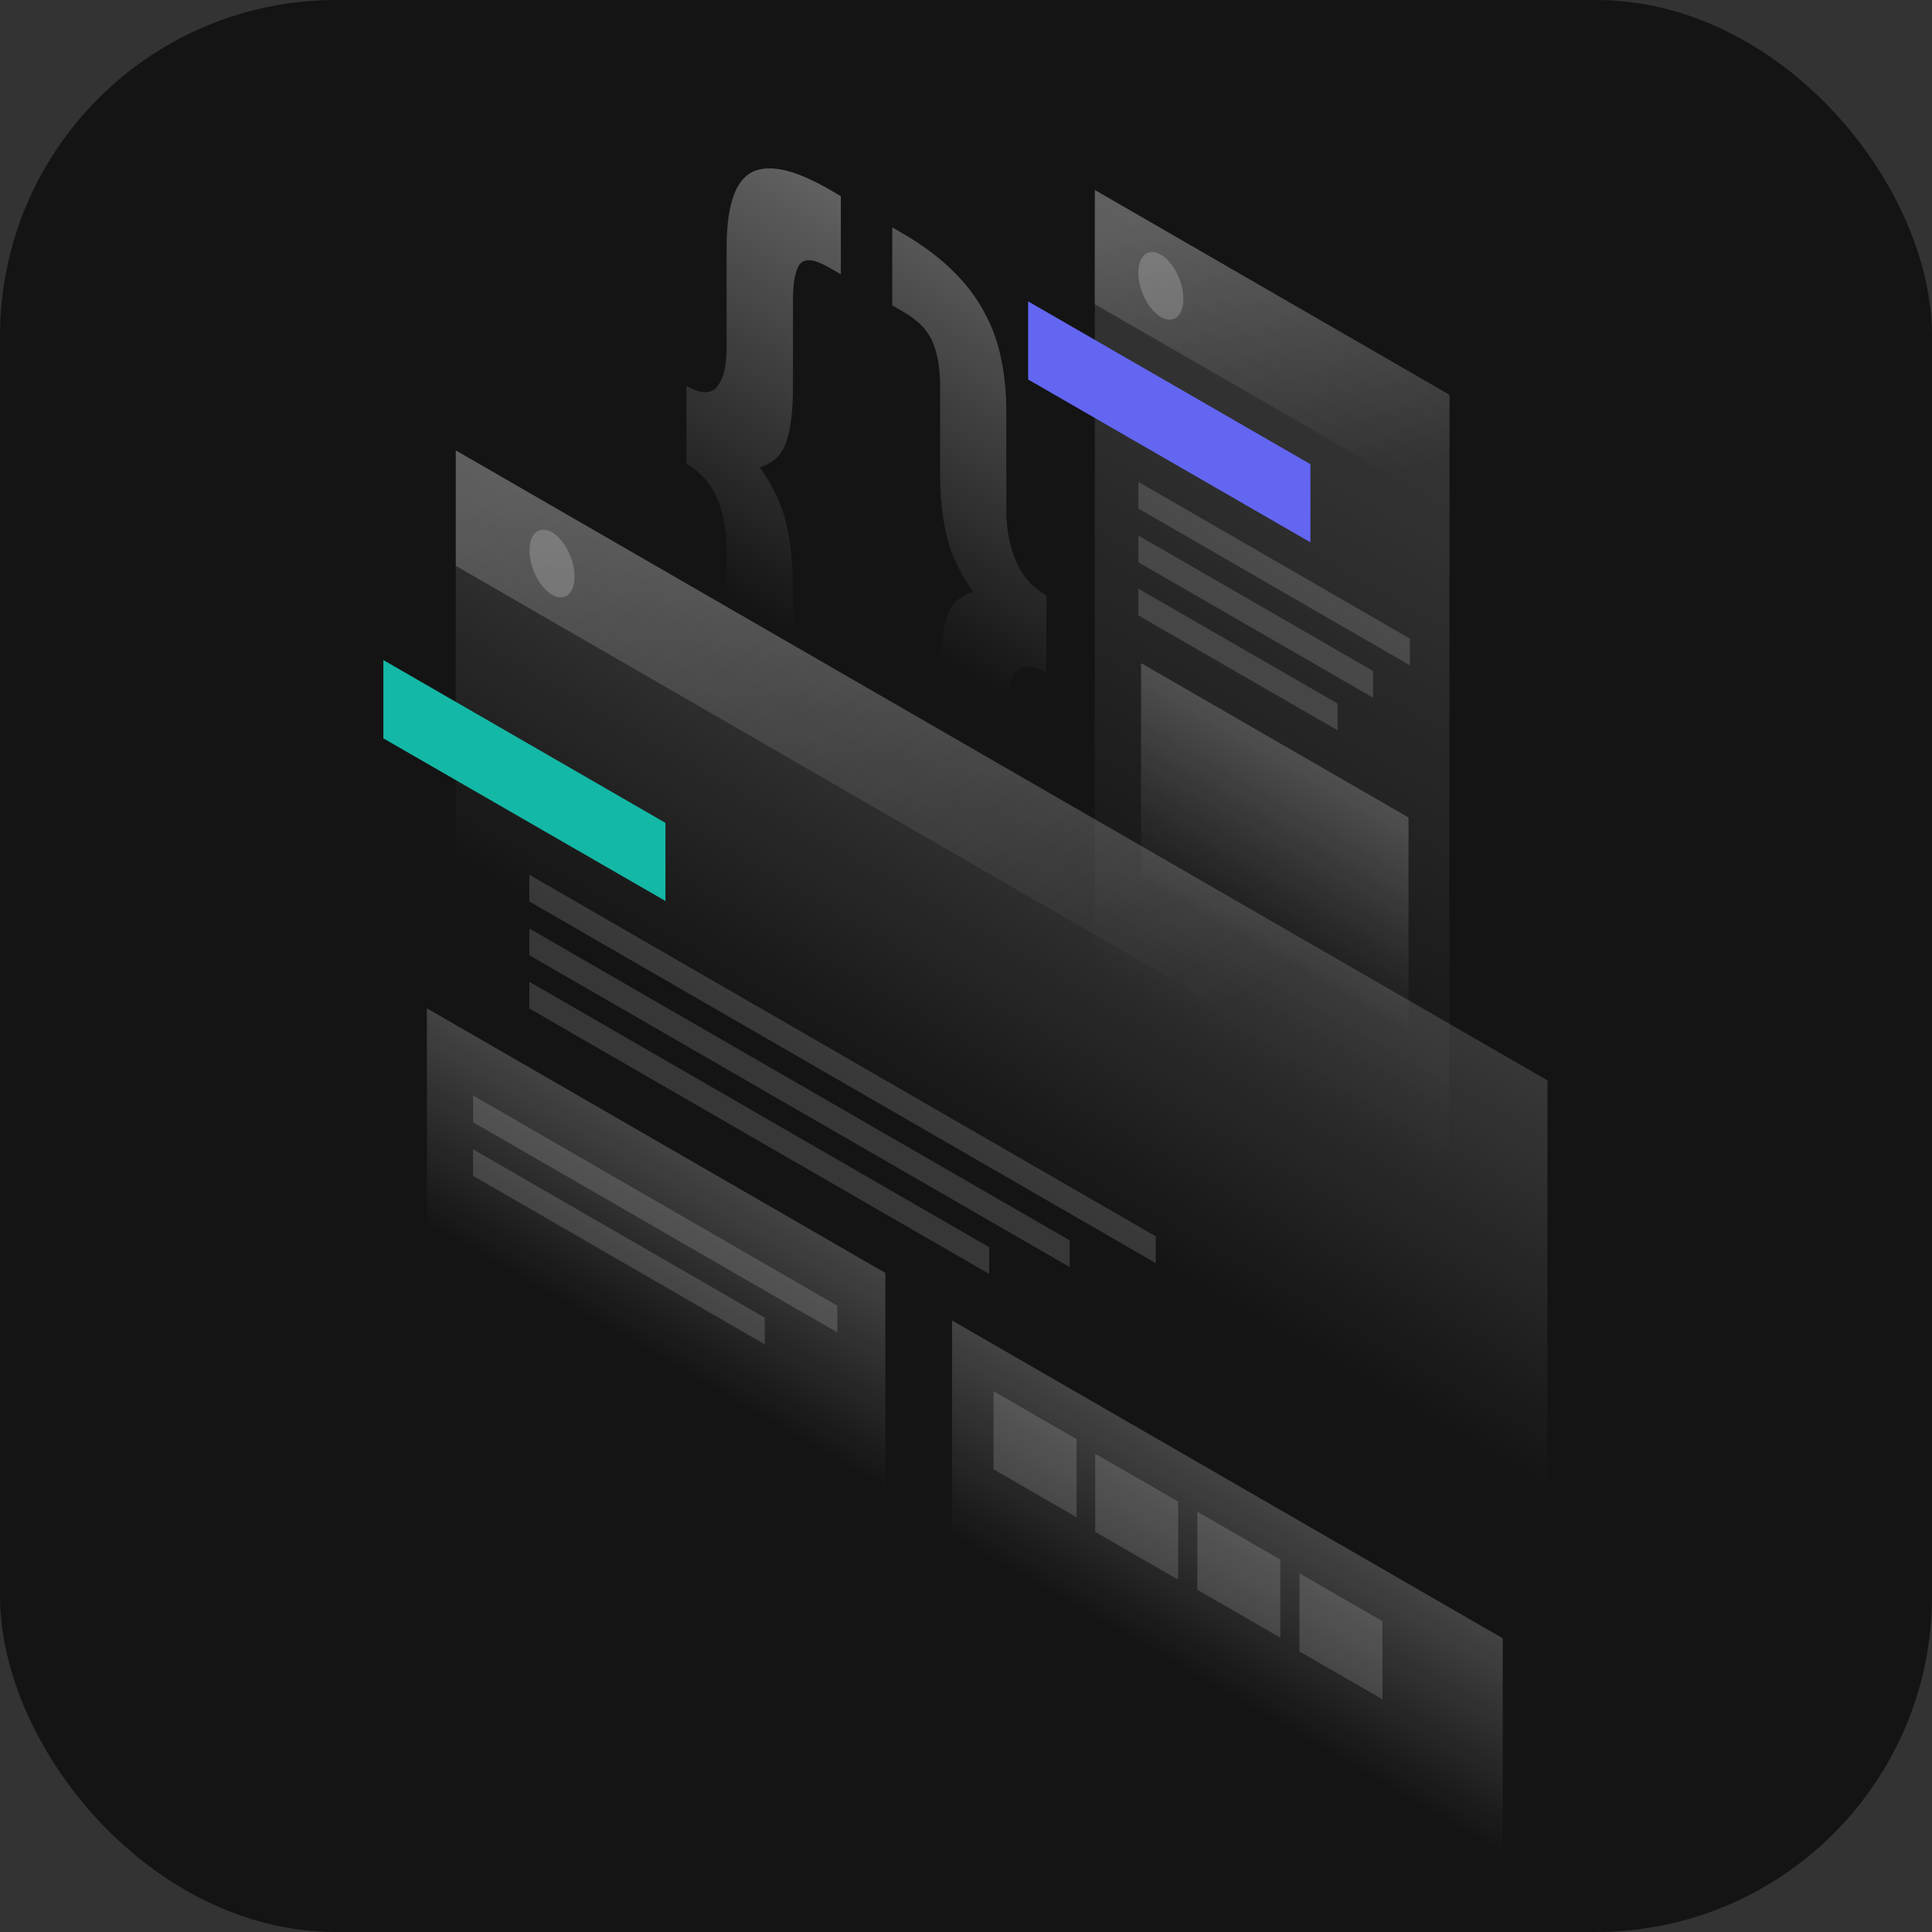 <svg width="1150" height="1150" viewBox="0 0 1150 1150" fill="none" xmlns="http://www.w3.org/2000/svg">
<rect x="0" y="0" width="1150" height="1150" fill="#333333" stroke="none"/>
<rect width="1150" height="1150" rx="200" fill="#141414"/>
<path opacity="0.4" d="M622.8 400.6C614.3 395.7 608.2 395.6 604.5 400.2C600.7 404.8 598.9 412.6 598.9 423.5V482.5C598.9 493.7 597.9 503 595.8 510.4C593.7 518.1 590.2 523.5 585.4 526.7C580.7 530 574.3 530.8 566.2 529.3C558.3 527.9 548.4 523.7 536.6 516.9L531 513.6V467.1L538.1 471.2C546.6 476.1 552.2 476.7 555 473.2C558 469.7 559.5 462.5 559.5 451.6V399.6C559.5 386 560.8 375.3 563.5 367.5C566.1 359.6 571.4 354.6 579.3 352.4C571.4 341.1 566.1 329.9 563.5 319C560.9 308.1 559.6 295.9 559.6 282.3V230.3C559.6 219.4 558.1 210.4 555.1 203.5C552.3 196.7 546.6 190.8 538.2 185.9L531.1 181.8V135.3L536.7 138.6C548.5 145.4 558.4 152.7 566.3 160.4C574.4 168.2 580.8 176.4 585.5 185.2C590.4 194 593.9 203.4 595.9 213.5C598 223.3 599 233.8 599 245V304C599 314.9 600.9 324.9 604.6 333.8C608.4 342.7 614.5 349.7 622.9 354.5L622.8 400.6Z" fill="url(#paint0_linear_287_1133)"/>
<path opacity="0.4" d="M408.6 229.7C417.1 234.6 423.2 234.7 426.9 230.1C430.7 225.5 432.5 217.7 432.5 206.8V147.8C432.5 136.6 433.5 127.3 435.6 119.9C437.7 112.2 441.1 106.8 445.8 103.5C450.7 100.3 457.1 99.5 465 100.9C473.1 102.4 483.1 106.6 494.9 113.5L500.5 116.8V163.3L493.4 159.2C484.9 154.3 479.2 153.6 476.2 157.1C473.4 160.7 472 167.9 472 178.9V230.9C472 244.4 470.7 255.2 468 263C465.4 270.9 460.1 275.9 452.2 278.1C460.1 289.4 465.4 300.6 468 311.5C470.6 322.4 471.9 334.6 471.9 348.2V400.2C471.9 411.1 473.3 420 476.1 426.9C479.1 433.8 484.8 439.8 493.3 444.6L500.4 448.7V495.2L494.8 491.9C483 485.1 473 477.7 464.9 470C457 462.3 450.6 454.1 445.7 445.2C441 436.5 437.6 427.1 435.6 417.1C433.5 407.3 432.5 396.8 432.5 385.6V326.6C432.5 315.7 430.6 305.7 426.9 296.8C423.1 287.9 417 280.9 408.6 276.1V229.7Z" fill="url(#paint1_linear_287_1133)"/>
<path opacity="0.15" d="M651.7 113.1L862.8 235L862.7 741.1L651.6 619.3L651.7 113.1Z" fill="url(#paint2_linear_287_1133)"/>
<path d="M612 179.4L780 276.3V322.8L612 225.9V179.4Z" fill="#6366F1"/>
<path opacity="0.2" d="M679.2 394.7L838.4 486.6V627.3L679.2 535.4V394.7Z" fill="url(#paint3_linear_287_1133)"/>
<path opacity="0.15" d="M677.6 286.8L839.2 380.1V396L677.6 302.7V286.8Z" fill="white"/>
<path opacity="0.15" d="M677.6 318.8L817.3 399.4V415.3L677.6 334.7V318.8Z" fill="white"/>
<path opacity="0.15" d="M677.6 350.4L796.2 418.8V434.7L677.6 366.3V350.4Z" fill="white"/>
<path opacity="0.2" d="M651.7 113.1L862.8 235V302.8L651.6 181L651.7 113.1Z" fill="url(#paint4_linear_287_1133)"/>
<path opacity="0.2" d="M704.4 177.9C704.4 188.2 698.4 193 691 188.7C683.6 184.4 677.6 172.7 677.6 162.4C677.6 152.1 683.6 147.3 691 151.6C698.4 155.9 704.4 167.7 704.4 177.9Z" fill="white"/>
<path opacity="0.15" d="M271.3 268.1L921.1 643.1L921 1149.5L271.2 774.5L271.3 268.1Z" fill="url(#paint5_linear_287_1133)"/>
<path d="M228.2 392.9L396.1 489.8V536.3L228.2 439.5V392.9Z" fill="#14B8A6"/>
<path opacity="0.15" d="M315.1 520.7L687.9 735.9V751.8L315.1 536.6V520.7Z" fill="white"/>
<path opacity="0.15" d="M315.1 552.7L636.7 738.3V754.2L315.1 568.6V552.7Z" fill="white"/>
<path opacity="0.15" d="M315.1 584.4L588.8 742.4V758.3L315.1 600.3V584.4Z" fill="white"/>
<path opacity="0.2" d="M566.7 786L894.5 975.2V1115.9L566.7 926.7V786Z" fill="url(#paint6_linear_287_1133)"/>
<path opacity="0.15" d="M591.4 828.1L640.8 856.6V903.1L591.4 874.6V828.1Z" fill="white"/>
<path opacity="0.15" d="M651.9 865.3L701.3 893.8V940.3L651.9 911.8V865.3Z" fill="white"/>
<path opacity="0.15" d="M712.7 899.8L762.1 928.3V974.8L712.7 946.3V899.8Z" fill="white"/>
<path opacity="0.15" d="M773.5 936.5L822.9 965V1011.5L773.5 983V936.5Z" fill="white"/>
<path opacity="0.2" d="M254.1 600.2L527 757.7V898.4L254.1 740.8V600.2Z" fill="url(#paint7_linear_287_1133)"/>
<path opacity="0.15" d="M281.6 652.1L498.4 777.2V793.1L281.6 668V652.1Z" fill="white"/>
<path opacity="0.15" d="M281.6 684.1L455.2 784.3V800.2L281.6 699.9V684.1Z" fill="white"/>
<path opacity="0.2" d="M271.3 268.1L920.2 642.7V711.3L271.3 336.8V268.1Z" fill="url(#paint8_linear_287_1133)"/>
<path opacity="0.2" d="M342 343.2C342 353.5 336 358.3 328.6 354C321.2 349.7 315.2 338 315.2 327.7C315.2 317.4 321.2 312.6 328.6 316.9C336 321.2 342 333 342 343.2Z" fill="white"/>
<defs>
<linearGradient id="paint0_linear_287_1133" x1="680.362" y1="121.266" x2="516.58" y2="405.193" gradientUnits="userSpaceOnUse">
<stop stop-color="white"/>
<stop offset="0.903" stop-color="white" stop-opacity="0"/>
</linearGradient>
<linearGradient id="paint1_linear_287_1133" x1="585.807" y1="102.017" x2="422.006" y2="385.909" gradientUnits="userSpaceOnUse">
<stop stop-color="white"/>
<stop offset="0.903" stop-color="white" stop-opacity="0"/>
</linearGradient>
<linearGradient id="paint2_linear_287_1133" x1="866.769" y1="237.3" x2="664.914" y2="587.015" gradientUnits="userSpaceOnUse">
<stop stop-color="white"/>
<stop offset="1" stop-color="white" stop-opacity="0"/>
</linearGradient>
<linearGradient id="paint3_linear_287_1133" x1="789.284" y1="458.169" x2="733.182" y2="555.364" gradientUnits="userSpaceOnUse">
<stop stop-color="white"/>
<stop offset="1" stop-color="white" stop-opacity="0"/>
</linearGradient>
<linearGradient id="paint4_linear_287_1133" x1="724.078" y1="114.152" x2="788.443" y2="296.377" gradientUnits="userSpaceOnUse">
<stop stop-color="white"/>
<stop offset="1" stop-color="white" stop-opacity="0"/>
</linearGradient>
<linearGradient id="paint5_linear_287_1133" x1="705.784" y1="518.833" x2="598.865" y2="704.115" gradientUnits="userSpaceOnUse">
<stop stop-color="white"/>
<stop offset="1" stop-color="white" stop-opacity="0"/>
</linearGradient>
<linearGradient id="paint6_linear_287_1133" x1="761.094" y1="898.18" x2="704.992" y2="995.376" gradientUnits="userSpaceOnUse">
<stop stop-color="white"/>
<stop offset="1" stop-color="white" stop-opacity="0"/>
</linearGradient>
<linearGradient id="paint7_linear_287_1133" x1="420.997" y1="696.485" x2="364.895" y2="793.681" gradientUnits="userSpaceOnUse">
<stop stop-color="white"/>
<stop offset="1" stop-color="white" stop-opacity="0"/>
</linearGradient>
<linearGradient id="paint8_linear_287_1133" x1="432.306" y1="212.826" x2="678.699" y2="630.203" gradientUnits="userSpaceOnUse">
<stop stop-color="white"/>
<stop offset="1" stop-color="white" stop-opacity="0"/>
</linearGradient>
</defs>
</svg>
